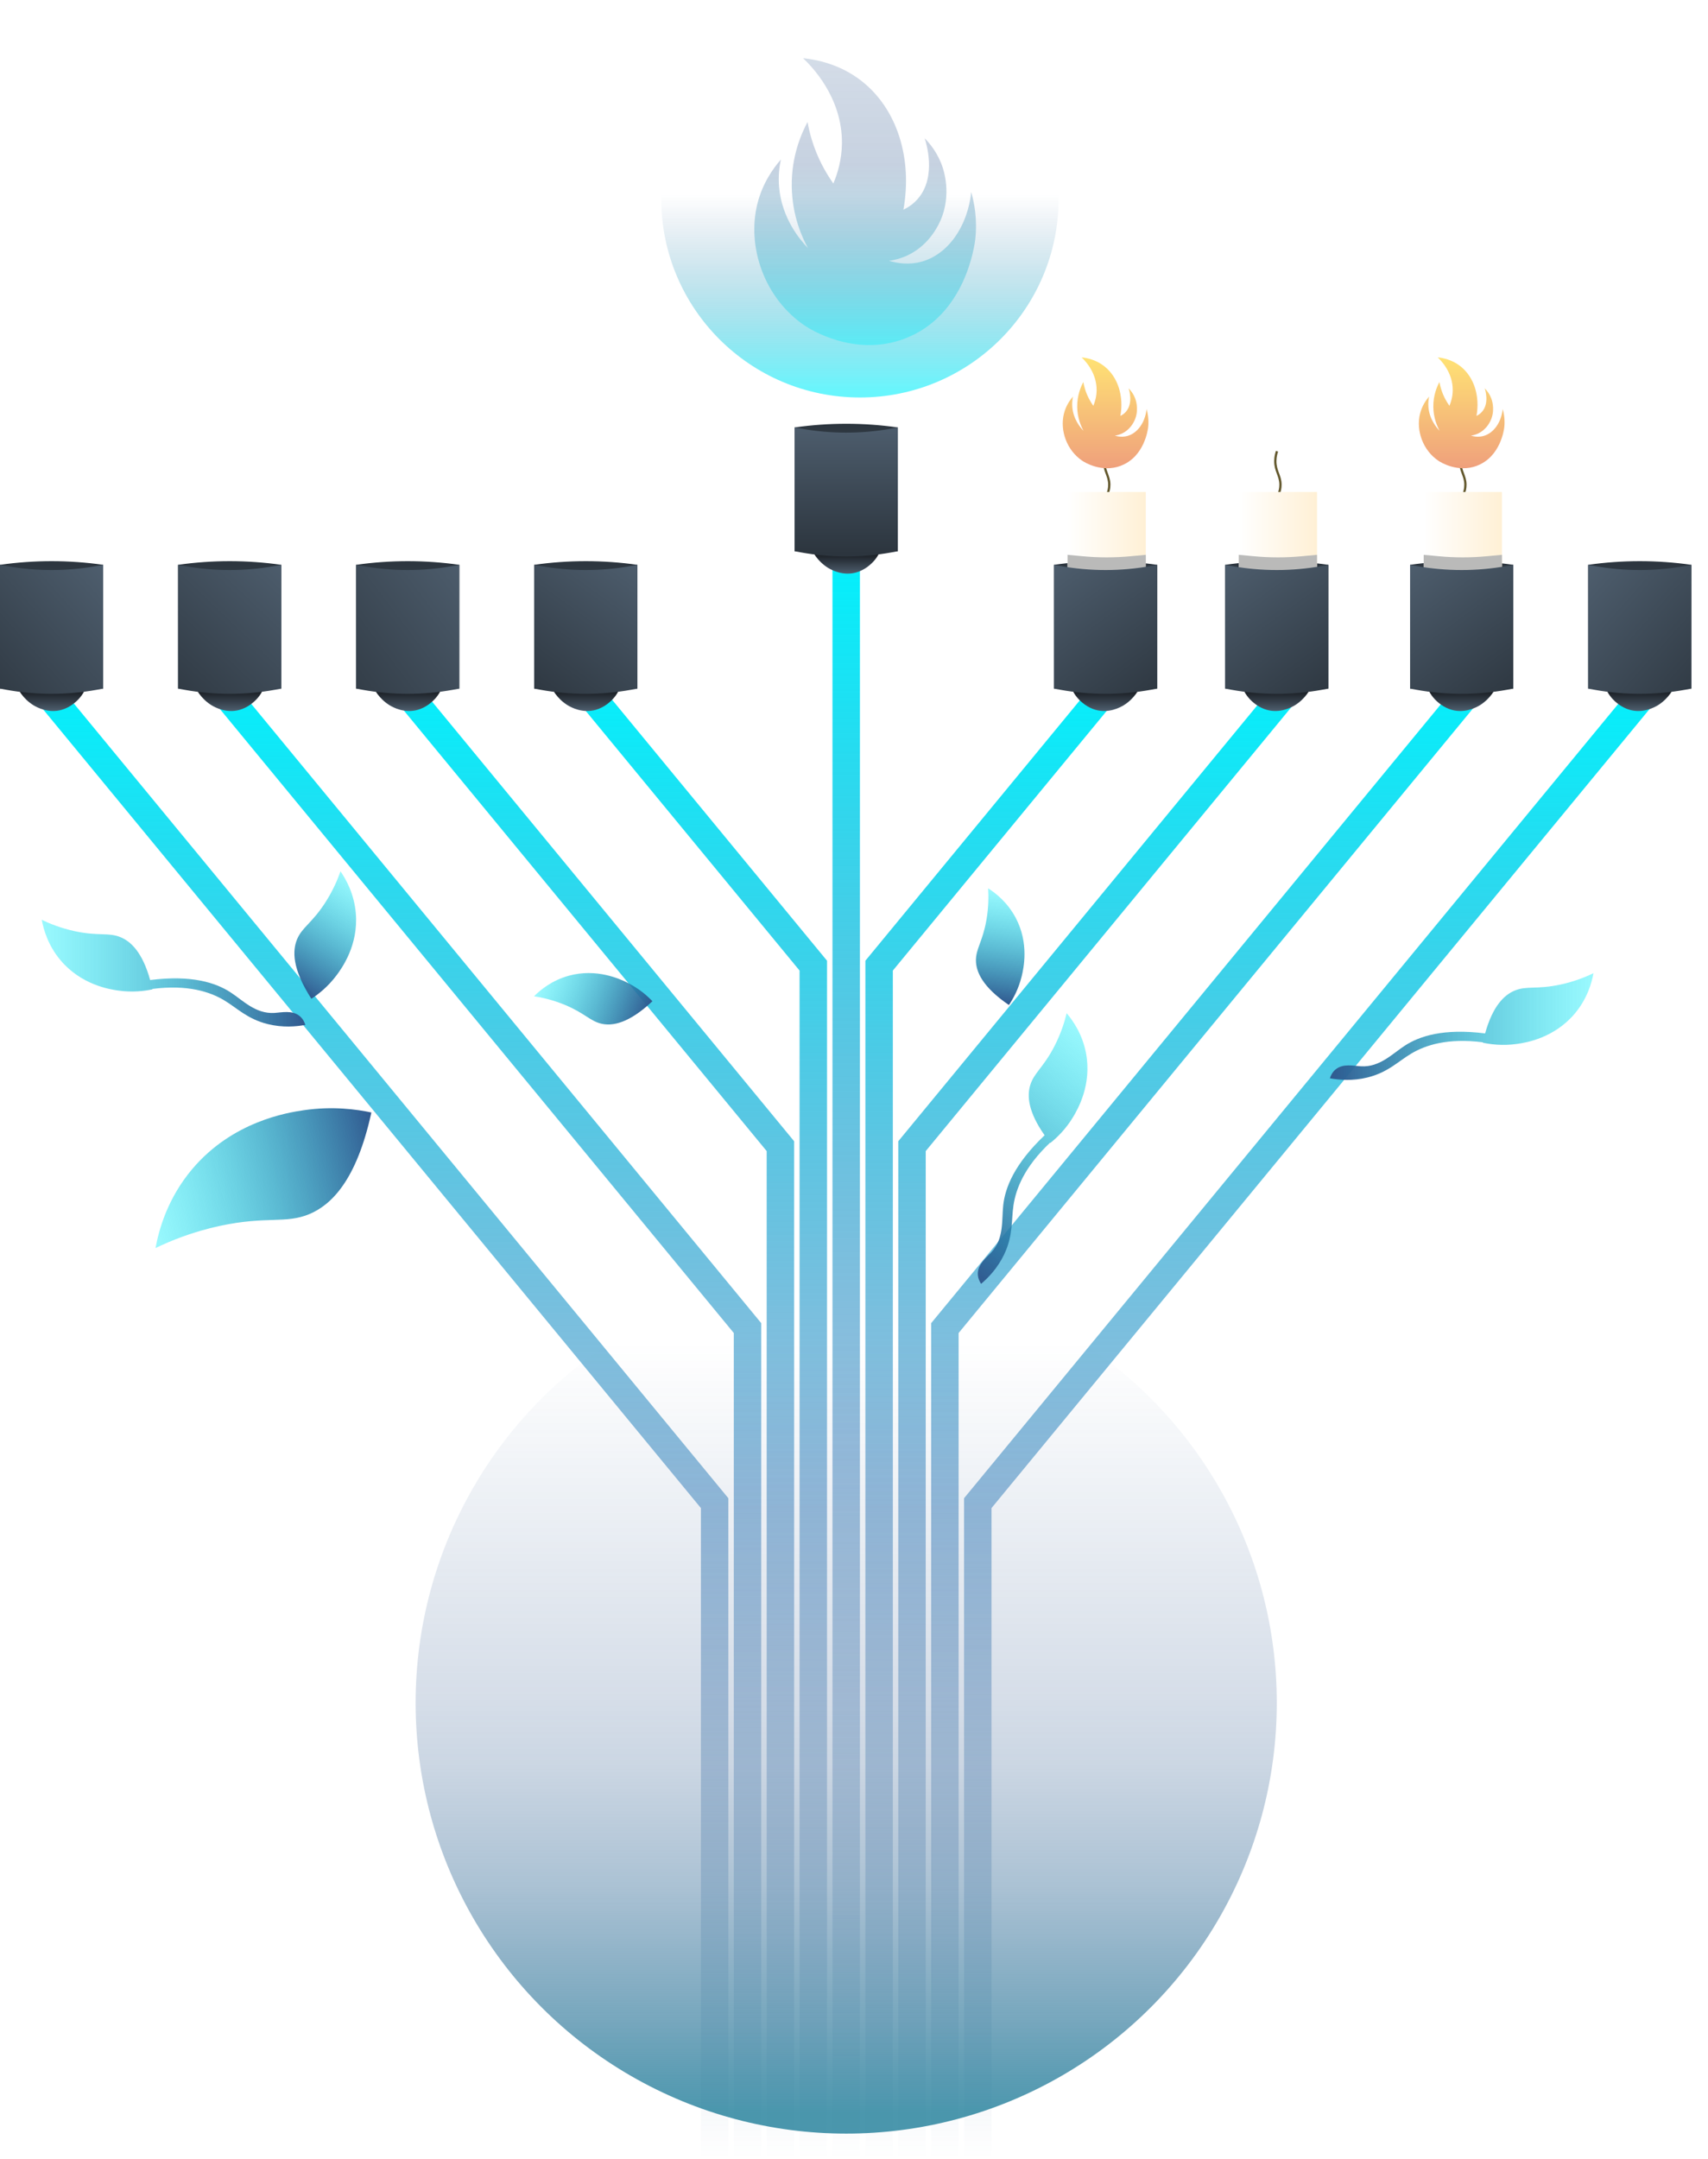 <?xml version="1.0" encoding="UTF-8"?>
<svg id="Layer_2" data-name="Layer 2" xmlns="http://www.w3.org/2000/svg" xmlns:xlink="http://www.w3.org/1999/xlink" viewBox="0 0 757.13 956.7">
  <defs>
    <style>
      .cls-1 {
        fill: url(#linear-gradient-2);
      }

      .cls-2 {
        fill: url(#linear-gradient-17);
      }

      .cls-3 {
        fill: url(#linear-gradient-43);
      }

      .cls-4 {
        fill: url(#linear-gradient-15);
      }

      .cls-5 {
        fill: url(#linear-gradient-18);
      }

      .cls-6 {
        fill: url(#linear-gradient-40);
      }

      .cls-7 {
        fill: url(#linear-gradient-28);
      }

      .cls-8 {
        fill: url(#linear-gradient-14);
      }

      .cls-9 {
        fill: url(#linear-gradient-36);
      }

      .cls-10 {
        fill: url(#linear-gradient-20);
      }

      .cls-11 {
        fill: url(#linear-gradient-6);
      }

      .cls-12 {
        fill: url(#New_Gradient_Swatch_1-3);
      }

      .cls-13 {
        fill: url(#New_Gradient_Swatch_1-5);
      }

      .cls-14 {
        fill: url(#linear-gradient-35);
      }

      .cls-15 {
        fill: url(#linear-gradient-32);
      }

      .cls-16 {
        fill: url(#linear-gradient-11);
      }

      .cls-17 {
        fill: url(#linear-gradient-39);
      }

      .cls-18 {
        fill: url(#linear-gradient-33);
        filter: url(#drop-shadow-1);
      }

      .cls-19 {
        fill: url(#linear-gradient-10);
      }

      .cls-20 {
        fill: url(#linear-gradient-37);
      }

      .cls-21 {
        fill: url(#New_Gradient_Swatch_1-7);
      }

      .cls-22 {
        fill: url(#linear-gradient-16);
      }

      .cls-23 {
        fill: url(#linear-gradient-31);
      }

      .cls-24 {
        fill: url(#linear-gradient-38);
        filter: url(#drop-shadow-2);
      }

      .cls-25 {
        fill: url(#New_Gradient_Swatch_1-6);
      }

      .cls-26 {
        fill: url(#linear-gradient-41);
      }

      .cls-27 {
        fill: url(#linear-gradient-21);
      }

      .cls-28 {
        fill: #babab9;
      }

      .cls-29 {
        fill: url(#linear-gradient-25);
      }

      .cls-30 {
        fill: url(#linear-gradient-5);
      }

      .cls-31 {
        fill: url(#linear-gradient-34);
      }

      .cls-32 {
        fill: url(#linear-gradient-7);
      }

      .cls-33 {
        fill: url(#New_Gradient_Swatch_1);
      }

      .cls-34 {
        fill: none;
        stroke: #63582d;
        stroke-miterlimit: 10;
      }

      .cls-35 {
        fill: url(#New_Gradient_Swatch_1-2);
      }

      .cls-36 {
        fill: url(#linear-gradient-24);
      }

      .cls-37 {
        fill: url(#linear-gradient-9);
      }

      .cls-38 {
        fill: url(#linear-gradient-22);
      }

      .cls-39 {
        fill: url(#linear-gradient-42);
      }

      .cls-40 {
        fill: url(#linear-gradient-3);
      }

      .cls-41 {
        fill: url(#linear-gradient-44);
        opacity: .42;
      }

      .cls-42 {
        fill: url(#linear-gradient);
      }

      .cls-43 {
        fill: url(#linear-gradient-27);
      }

      .cls-44 {
        fill: url(#linear-gradient-29);
      }

      .cls-45 {
        fill: url(#linear-gradient-30);
      }

      .cls-46 {
        fill: url(#New_Gradient_Swatch_1-4);
      }

      .cls-47 {
        fill: url(#linear-gradient-23);
      }

      .cls-48 {
        fill: url(#linear-gradient-19);
      }

      .cls-49 {
        fill: url(#linear-gradient-4);
      }

      .cls-50 {
        fill: url(#linear-gradient-8);
      }

      .cls-51 {
        fill: url(#linear-gradient-12);
      }

      .cls-52 {
        fill: url(#linear-gradient-13);
      }

      .cls-53 {
        fill: url(#linear-gradient-26);
      }
    </style>
    <linearGradient id="linear-gradient" x1="170.7" y1="956.7" x2="170.7" y2="305.88" gradientUnits="userSpaceOnUse">
      <stop offset="0" stop-color="#31598f" stop-opacity="0"/>
      <stop offset=".44" stop-color="#317cba" stop-opacity=".5"/>
      <stop offset="1" stop-color="#03f0fc"/>
    </linearGradient>
    <linearGradient id="linear-gradient-2" x1="579.52" x2="579.52" xlink:href="#linear-gradient"/>
    <linearGradient id="linear-gradient-3" x1="375.11" y1="956.54" x2="375.11" y2="248.66" xlink:href="#linear-gradient"/>
    <linearGradient id="linear-gradient-4" x1="215.79" y1="956.54" x2="215.79" y2="302.37" xlink:href="#linear-gradient"/>
    <linearGradient id="linear-gradient-5" x1="262.97" y1="956.54" x2="262.97" y2="300.92" xlink:href="#linear-gradient"/>
    <linearGradient id="linear-gradient-6" x1="310.42" y1="956.54" x2="310.42" y2="300.71" xlink:href="#linear-gradient"/>
    <linearGradient id="linear-gradient-7" x1="534.43" y1="956.54" x2="534.43" y2="302.37" xlink:href="#linear-gradient"/>
    <linearGradient id="linear-gradient-8" x1="487.25" y1="956.54" x2="487.25" y2="300.92" xlink:href="#linear-gradient"/>
    <linearGradient id="linear-gradient-9" x1="439.8" y1="956.54" x2="439.8" y2="300.71" xlink:href="#linear-gradient"/>
    <linearGradient id="linear-gradient-10" x1="375.11" y1="936.37" x2="375.11" y2="595.2" gradientUnits="userSpaceOnUse">
      <stop offset="0" stop-color="#1e7d99" stop-opacity=".8"/>
      <stop offset=".12" stop-color="#237195" stop-opacity=".62"/>
      <stop offset=".3" stop-color="#2a6492" stop-opacity=".39"/>
      <stop offset=".45" stop-color="#2f5c8f" stop-opacity=".25"/>
      <stop offset=".54" stop-color="#31598f" stop-opacity=".2"/>
      <stop offset="1" stop-color="#31598f" stop-opacity="0"/>
    </linearGradient>
    <linearGradient id="linear-gradient-11" x1="22.87" y1="305.15" x2="22.87" y2="248.66" gradientUnits="userSpaceOnUse">
      <stop offset="0" stop-color="#4e5e6e"/>
      <stop offset="1" stop-color="#2c353e"/>
    </linearGradient>
    <linearGradient id="linear-gradient-12" x1="22.87" y1="315.08" x2="22.87" y2="302.77" gradientUnits="userSpaceOnUse">
      <stop offset="0" stop-color="#4e5e6e"/>
      <stop offset="1" stop-color="#040405"/>
    </linearGradient>
    <linearGradient id="linear-gradient-13" x1="49.74" y1="253.83" x2="-13.97" y2="310.46" xlink:href="#linear-gradient-11"/>
    <linearGradient id="linear-gradient-14" x1="101.8" x2="101.8" xlink:href="#linear-gradient-11"/>
    <linearGradient id="linear-gradient-15" x1="101.8" x2="101.8" xlink:href="#linear-gradient-12"/>
    <linearGradient id="linear-gradient-16" x1="128.85" y1="249.4" x2="68.67" y2="312.4" xlink:href="#linear-gradient-11"/>
    <linearGradient id="linear-gradient-17" x1="180.73" x2="180.73" xlink:href="#linear-gradient-11"/>
    <linearGradient id="linear-gradient-18" x1="180.73" x2="180.73" xlink:href="#linear-gradient-12"/>
    <linearGradient id="linear-gradient-19" x1="212.55" y1="253.63" x2="136.8" y2="310.97" xlink:href="#linear-gradient-11"/>
    <linearGradient id="linear-gradient-20" x1="259.66" x2="259.66" xlink:href="#linear-gradient-11"/>
    <linearGradient id="linear-gradient-21" x1="259.66" x2="259.66" xlink:href="#linear-gradient-12"/>
    <linearGradient id="linear-gradient-22" x1="281.56" y1="247.53" x2="234.83" y2="311.95" xlink:href="#linear-gradient-11"/>
    <linearGradient id="linear-gradient-23" x1="3098.4" y1="305.15" x2="3098.4" y2="248.66" gradientTransform="translate(3825.28) rotate(-180) scale(1 -1)" xlink:href="#linear-gradient-11"/>
    <linearGradient id="linear-gradient-24" x1="3098.4" y1="315.08" x2="3098.4" y2="302.77" gradientTransform="translate(3825.28) rotate(-180) scale(1 -1)" xlink:href="#linear-gradient-12"/>
    <linearGradient id="linear-gradient-25" x1="3125.27" y1="253.83" x2="3061.56" y2="310.46" gradientTransform="translate(3825.28) rotate(-180) scale(1 -1)" xlink:href="#linear-gradient-11"/>
    <linearGradient id="linear-gradient-26" x1="375.11" y1="244.27" x2="375.11" y2="187.78" xlink:href="#linear-gradient-11"/>
    <linearGradient id="linear-gradient-27" x1="375.11" y1="254.2" x2="375.11" y2="241.89" xlink:href="#linear-gradient-12"/>
    <linearGradient id="linear-gradient-28" x1="375.11" y1="187.83" x2="375.11" y2="245.17" xlink:href="#linear-gradient-11"/>
    <linearGradient id="linear-gradient-29" x1="3335.19" y1="305.15" x2="3335.19" y2="248.66" gradientTransform="translate(3825.28) rotate(-180) scale(1 -1)" xlink:href="#linear-gradient-11"/>
    <linearGradient id="linear-gradient-30" x1="3335.19" y1="315.08" x2="3335.19" y2="302.77" gradientTransform="translate(3825.28) rotate(-180) scale(1 -1)" xlink:href="#linear-gradient-12"/>
    <linearGradient id="linear-gradient-31" x1="473.24" y1="253.17" x2="507.92" y2="253.17" gradientUnits="userSpaceOnUse">
      <stop offset="0" stop-color="#fff"/>
      <stop offset="1" stop-color="#fff0d5"/>
    </linearGradient>
    <linearGradient id="linear-gradient-32" x1="3357.09" y1="247.53" x2="3310.36" y2="311.95" gradientTransform="translate(3825.28) rotate(-180) scale(1 -1)" xlink:href="#linear-gradient-11"/>
    <linearGradient id="linear-gradient-33" x1="490.09" y1="207.49" x2="490.09" y2="158.37" gradientUnits="userSpaceOnUse">
      <stop offset="0" stop-color="#efa07c"/>
      <stop offset="1" stop-color="#ffe274"/>
    </linearGradient>
    <filter id="drop-shadow-1" filterUnits="userSpaceOnUse">
      <feOffset dx="0" dy="0"/>
      <feGaussianBlur result="blur" stdDeviation="30"/>
      <feFlood flood-color="#ffca76" flood-opacity=".78"/>
      <feComposite in2="blur" operator="in"/>
      <feComposite in="SourceGraphic"/>
    </filter>
    <linearGradient id="linear-gradient-34" x1="3177.33" y1="305.15" x2="3177.33" y2="248.66" gradientTransform="translate(3825.28) rotate(-180) scale(1 -1)" xlink:href="#linear-gradient-11"/>
    <linearGradient id="linear-gradient-35" x1="3177.33" y1="315.08" x2="3177.33" y2="302.77" gradientTransform="translate(3825.28) rotate(-180) scale(1 -1)" xlink:href="#linear-gradient-12"/>
    <linearGradient id="linear-gradient-36" x1="631.1" x2="665.79" xlink:href="#linear-gradient-31"/>
    <linearGradient id="linear-gradient-37" x1="3199.22" y1="247.53" x2="3152.5" y2="311.95" gradientTransform="translate(3825.28) rotate(-180) scale(1 -1)" xlink:href="#linear-gradient-11"/>
    <linearGradient id="linear-gradient-38" x1="647.95" x2="647.95" xlink:href="#linear-gradient-33"/>
    <filter id="drop-shadow-2" filterUnits="userSpaceOnUse">
      <feOffset dx="0" dy="0"/>
      <feGaussianBlur result="blur-2" stdDeviation="30"/>
      <feFlood flood-color="#ffca76" flood-opacity=".78"/>
      <feComposite in2="blur-2" operator="in"/>
      <feComposite in="SourceGraphic"/>
    </filter>
    <linearGradient id="linear-gradient-39" x1="3259.3" y1="305.15" x2="3259.3" y2="248.66" gradientTransform="translate(3825.28) rotate(-180) scale(1 -1)" xlink:href="#linear-gradient-11"/>
    <linearGradient id="linear-gradient-40" x1="3259.3" y1="315.08" x2="3259.3" y2="302.77" gradientTransform="translate(3825.28) rotate(-180) scale(1 -1)" xlink:href="#linear-gradient-12"/>
    <linearGradient id="linear-gradient-41" x1="549.13" x2="583.82" xlink:href="#linear-gradient-31"/>
    <linearGradient id="linear-gradient-42" x1="3281.19" y1="247.53" x2="3234.47" y2="311.95" gradientTransform="translate(3825.28) rotate(-180) scale(1 -1)" xlink:href="#linear-gradient-11"/>
    <linearGradient id="New_Gradient_Swatch_1" data-name="New Gradient Swatch 1" x1="140.7" y1="107.31" x2="247.83" y2="107.31" gradientTransform="translate(-98.07 461.18) rotate(-13.61)" gradientUnits="userSpaceOnUse">
      <stop offset="0" stop-color="#03f0fc" stop-opacity=".4"/>
      <stop offset="1" stop-color="#31598f"/>
    </linearGradient>
    <linearGradient id="New_Gradient_Swatch_1-2" data-name="New Gradient Swatch 1" x1="2626.98" y1="2100.02" x2="2681.92" y2="2100.02" gradientTransform="translate(3321.13 -757.13) rotate(121.39)" xlink:href="#New_Gradient_Swatch_1"/>
    <linearGradient id="New_Gradient_Swatch_1-3" data-name="New Gradient Swatch 1" x1="1785.64" y1="2038.03" x2="1835.46" y2="2038.03" gradientTransform="translate(2724.47 -1074.23) rotate(98.39)" xlink:href="#New_Gradient_Swatch_1"/>
    <linearGradient id="New_Gradient_Swatch_1-4" data-name="New Gradient Swatch 1" x1="-.89" y1="933.31" x2="48.93" y2="933.31" gradientTransform="translate(574.29 -439.25) rotate(20.92)" xlink:href="#New_Gradient_Swatch_1"/>
    <linearGradient id="New_Gradient_Swatch_1-5" data-name="New Gradient Swatch 1" x1="18.52" y1="431.25" x2="135.36" y2="431.25" gradientTransform="matrix(1, 0, 0, 1, 0, 0)" xlink:href="#New_Gradient_Swatch_1"/>
    <linearGradient id="New_Gradient_Swatch_1-6" data-name="New Gradient Swatch 1" x1="4067.3" y1="454.9" x2="4184.15" y2="454.9" gradientTransform="translate(4773.67) rotate(-180) scale(1 -1)" xlink:href="#New_Gradient_Swatch_1"/>
    <linearGradient id="New_Gradient_Swatch_1-7" data-name="New Gradient Swatch 1" x1="3493.23" y1="-830.13" x2="3610.07" y2="-830.13" gradientTransform="translate(3345.63 -1714.04) rotate(129.29) scale(1 -1)" xlink:href="#New_Gradient_Swatch_1"/>
    <linearGradient id="linear-gradient-43" x1="381.19" y1="-1.11" x2="381.19" y2="173.56" gradientUnits="userSpaceOnUse">
      <stop offset=".5" stop-color="#31598f" stop-opacity="0"/>
      <stop offset="1" stop-color="#03f0fc" stop-opacity=".6"/>
    </linearGradient>
    <linearGradient id="linear-gradient-44" x1="383.5" y1="152.91" x2="383.5" y2="25.8" gradientUnits="userSpaceOnUse">
      <stop offset="0" stop-color="#03f0fc" stop-opacity=".9"/>
      <stop offset=".63" stop-color="#31598f" stop-opacity=".65"/>
      <stop offset="1" stop-color="#31598f" stop-opacity=".5"/>
    </linearGradient>
  </defs>
  <g id="Layer_1-2" data-name="Layer 1">
    <g>
      <g>
        <polygon class="cls-42" points="322.87 663.9 27.91 305.88 18.52 313.62 310.7 668.27 310.7 956.7 322.87 956.7 322.87 663.95 322.81 663.95 322.87 663.9"/>
        <polygon class="cls-1" points="731.7 313.62 722.31 305.88 427.35 663.9 427.41 663.95 427.35 663.95 427.35 956.7 439.52 956.7 439.52 668.27 731.7 313.62"/>
        <rect class="cls-40" x="369.02" y="248.66" width="12.17" height="707.89"/>
        <polygon class="cls-49" points="337.45 586.33 103.51 302.37 94.12 310.11 325.28 590.69 325.28 956.54 337.45 956.54 337.45 586.35 337.42 586.35 337.45 586.33"/>
        <polygon class="cls-30" points="352.03 505.72 183.3 300.92 173.91 308.65 339.86 510.08 339.86 956.54 352.03 956.54 352.03 505.72 352.03 505.72 352.03 505.72"/>
        <polygon class="cls-11" points="366.61 425.72 263.62 300.71 254.23 308.45 354.44 430.09 354.44 956.54 366.61 956.54 366.61 425.72 366.61 425.72 366.61 425.72"/>
        <polygon class="cls-32" points="656.1 310.11 646.71 302.37 412.77 586.33 412.8 586.35 412.77 586.35 412.77 956.54 424.94 956.54 424.94 590.69 656.1 310.11"/>
        <polygon class="cls-50" points="576.31 308.65 566.92 300.92 398.19 505.72 398.19 505.72 398.19 505.72 398.19 956.54 410.36 956.54 410.36 510.08 576.31 308.65"/>
        <polygon class="cls-37" points="495.99 308.45 486.6 300.71 383.61 425.72 383.61 425.72 383.61 425.72 383.61 956.54 395.78 956.54 395.78 430.09 495.99 308.45"/>
      </g>
      <circle class="cls-19" cx="375.11" cy="754.59" r="190.87"/>
      <g>
        <path class="cls-16" d="M45.73,305.15h0c-15.17-2.17-30.57-2.17-45.73,0h0s0-54.86,0-54.86H0c15.17-2.17,30.57-2.17,45.73,0h0v54.86Z"/>
        <path class="cls-51" d="M11.26,303.98c2.49,.24,6.38,.5,11.14,.29,9.97-.44,14.23-2.53,15.24-.88,1.29,2.12-3.47,9.17-10.26,11.14-5.85,1.7-10.95-1.03-12.61-2.05-4.39-2.71-7.64-7.65-6.74-8.8,.46-.58,1.97-.17,3.22,.29Z"/>
        <path class="cls-52" d="M45.73,305.15l-2.8,.51c-13.27,2.4-26.86,2.4-40.13,0l-2.8-.51v-54.86l2.8,.51c13.27,2.4,26.86,2.4,40.13,0l2.8-.51v54.86Z"/>
      </g>
      <g>
        <path class="cls-8" d="M124.67,305.15h0c-15.17-2.17-30.57-2.17-45.73,0h0s0-54.86,0-54.86h0c15.17-2.17,30.57-2.17,45.73,0h0v54.86Z"/>
        <path class="cls-4" d="M90.19,303.98c2.49,.24,6.38,.5,11.14,.29,9.97-.44,14.23-2.53,15.24-.88,1.29,2.12-3.47,9.17-10.26,11.14-5.85,1.7-10.95-1.03-12.61-2.05-4.39-2.71-7.64-7.65-6.74-8.8,.46-.58,1.97-.17,3.22,.29Z"/>
        <path class="cls-22" d="M124.67,305.15l-2.8,.51c-13.27,2.4-26.86,2.4-40.13,0l-2.8-.51v-54.86l2.8,.51c13.27,2.4,26.86,2.4,40.13,0l2.8-.51v54.86Z"/>
      </g>
      <g>
        <path class="cls-2" d="M203.6,305.15h0c-15.17-2.17-30.57-2.17-45.73,0h0s0-54.86,0-54.86h0c15.17-2.17,30.57-2.17,45.73,0h0v54.86Z"/>
        <path class="cls-5" d="M169.12,303.98c2.49,.24,6.38,.5,11.14,.29,9.97-.44,14.23-2.53,15.24-.88,1.29,2.12-3.47,9.17-10.26,11.14-5.85,1.7-10.95-1.03-12.61-2.05-4.39-2.71-7.64-7.65-6.74-8.8,.46-.58,1.97-.17,3.22,.29Z"/>
        <path class="cls-48" d="M203.6,305.15l-2.8,.51c-13.27,2.4-26.86,2.4-40.13,0l-2.8-.51v-54.86l2.8,.51c13.27,2.4,26.86,2.4,40.13,0l2.8-.51v54.86Z"/>
      </g>
      <g>
        <path class="cls-10" d="M282.53,305.15h0c-15.17-2.17-30.57-2.17-45.73,0h0s0-54.86,0-54.86h0c15.17-2.17,30.57-2.17,45.73,0h0v54.86Z"/>
        <path class="cls-27" d="M248.05,303.98c2.49,.24,6.38,.5,11.14,.29,9.97-.44,14.23-2.53,15.24-.88,1.29,2.12-3.47,9.17-10.26,11.14-5.85,1.7-10.95-1.03-12.61-2.05-4.39-2.71-7.64-7.65-6.74-8.8,.46-.58,1.97-.17,3.22,.29Z"/>
        <path class="cls-38" d="M282.53,305.15l-2.8,.51c-13.27,2.4-26.86,2.4-40.13,0l-2.8-.51v-54.86l2.8,.51c13.27,2.4,26.86,2.4,40.13,0l2.8-.51v54.86Z"/>
      </g>
      <g>
        <path class="cls-47" d="M704.01,305.15h0c15.17-2.17,30.57-2.17,45.73,0h0s0-54.86,0-54.86h0c-15.17-2.17-30.57-2.17-45.73,0h0v54.86Z"/>
        <path class="cls-36" d="M738.49,303.98c-2.49,.24-6.38,.5-11.14,.29-9.97-.44-14.23-2.53-15.24-.88-1.29,2.12,3.47,9.17,10.26,11.14,5.85,1.7,10.95-1.03,12.61-2.05,4.39-2.71,7.64-7.65,6.74-8.8-.46-.58-1.97-.17-3.22,.29Z"/>
        <path class="cls-29" d="M704.01,305.15l2.8,.51c13.27,2.4,26.86,2.4,40.13,0l2.8-.51v-54.86s-2.8,.51-2.8,.51c-13.27,2.4-26.86,2.4-40.13,0l-2.8-.51v54.86Z"/>
      </g>
      <g>
        <path class="cls-53" d="M397.98,244.27h0c-15.17-2.17-30.57-2.17-45.73,0h0s0-54.86,0-54.86h0c15.17-2.17,30.57-2.17,45.73,0h0v54.86Z"/>
        <path class="cls-43" d="M363.5,243.1c2.49,.24,6.38,.5,11.14,.29,9.97-.44,14.23-2.53,15.24-.88,1.29,2.12-3.47,9.17-10.26,11.14-5.85,1.7-10.95-1.03-12.61-2.05-4.39-2.71-7.64-7.65-6.74-8.8,.46-.58,1.97-.17,3.22,.29Z"/>
        <path class="cls-7" d="M397.98,244.27l-2.8,.51c-13.27,2.4-26.86,2.4-40.13,0l-2.8-.51v-54.86l2.8,.51c13.27,2.4,26.86,2.4,40.13,0l2.8-.51v54.86Z"/>
      </g>
      <g>
        <path class="cls-34" d="M490.01,220.83c1.46-2.59,1.74-4.7,1.72-6.13-.04-4.02-2.38-6.01-2.3-10.53,.03-1.82,.44-3.29,.77-4.21"/>
        <path class="cls-44" d="M467.22,305.15h0c15.17-2.17,30.57-2.17,45.73,0h0s0-54.86,0-54.86h0c-15.17-2.17-30.57-2.17-45.73,0h0v54.86Z"/>
        <path class="cls-45" d="M501.7,303.98c-2.49,.24-6.38,.5-11.14,.29-9.97-.44-14.23-2.53-15.24-.88-1.29,2.12,3.47,9.17,10.26,11.14,5.85,1.7,10.95-1.03,12.61-2.05,4.39-2.71,7.64-7.65,6.74-8.8-.46-.58-1.97-.17-3.22,.29Z"/>
        <polygon class="cls-23" points="507.92 288.35 473.24 288.35 473.24 218 507.92 218 507.92 223.06 507.92 288.35"/>
        <path class="cls-28" d="M507.92,285.03h-34.69v-39.18l6.42,.61c7.27,.7,14.58,.7,21.85,0l6.42-.61v39.18Z"/>
        <path class="cls-15" d="M467.22,305.15l2.8,.51c13.27,2.4,26.86,2.4,40.13,0l2.8-.51v-54.86s-2.8,.51-2.8,.51c-13.27,2.4-26.86,2.4-40.13,0l-2.8-.51v54.86Z"/>
        <path class="cls-18" d="M496.87,206.39c-8.62,3.26-16.33-1.69-17.04-2.17-7-4.66-10.05-13.52-8.21-20.91,.88-3.53,2.7-6.07,4.03-7.59-.27,1.27-.46,2.85-.31,4.65,.44,5.45,3.62,9.15,4.96,10.53-.98-1.78-2.71-5.51-2.79-10.53-.08-5.32,1.74-9.28,2.71-11.08,.16,.92,.39,1.91,.7,2.94,.96,3.21,2.41,5.74,3.72,7.59,.71-1.66,1.43-3.99,1.47-6.82,.11-8.03-5.4-13.46-6.66-14.64,2.41,.25,6.36,1.04,9.99,3.87,6.13,4.77,8.79,13.3,7.2,22.07,1.13-.55,1.9-1.22,2.4-1.78,3.44-3.85,1.42-9.94,1.24-10.46,.91,.92,2.3,2.58,3.1,5.03,.27,.84,1.67,5.39-.85,9.99-.46,.84-1.97,3.52-5.19,5.03-1.24,.58-2.38,.82-3.18,.93,1.47,.44,3.46,.74,5.58,.15,4.51-1.24,7.88-5.97,8.52-11.93,.51,1.79,1.07,4.64,.7,8.06-.11,.97-1.65,13.09-12.08,17.04Z"/>
      </g>
      <g>
        <path class="cls-34" d="M647.87,220.83c1.46-2.59,1.74-4.7,1.72-6.13-.04-4.02-2.38-6.01-2.3-10.53,.03-1.82,.44-3.29,.77-4.21"/>
        <path class="cls-31" d="M625.08,305.15h0c15.17-2.17,30.57-2.17,45.73,0h0s0-54.86,0-54.86h0c-15.17-2.17-30.57-2.17-45.73,0h0v54.86Z"/>
        <path class="cls-14" d="M659.56,303.98c-2.49,.24-6.38,.5-11.14,.29-9.97-.44-14.23-2.53-15.24-.88-1.29,2.12,3.47,9.17,10.26,11.14,5.85,1.7,10.95-1.03,12.61-2.05,4.39-2.71,7.64-7.65,6.74-8.8-.46-.58-1.97-.17-3.22,.29Z"/>
        <polygon class="cls-9" points="665.79 288.35 631.1 288.35 631.1 218 665.79 218 665.79 223.06 665.79 288.35"/>
        <path class="cls-28" d="M665.79,285.03h-34.69v-39.18l6.42,.61c7.27,.7,14.58,.7,21.85,0l6.42-.61v39.18Z"/>
        <path class="cls-20" d="M625.08,305.15l2.8,.51c13.27,2.4,26.86,2.4,40.13,0l2.8-.51v-54.86s-2.8,.51-2.8,.51c-13.27,2.4-26.86,2.4-40.13,0l-2.8-.51v54.86Z"/>
        <path class="cls-24" d="M654.73,206.39c-8.62,3.26-16.33-1.69-17.04-2.17-7-4.66-10.05-13.52-8.21-20.91,.88-3.53,2.7-6.07,4.03-7.59-.27,1.27-.46,2.85-.31,4.65,.44,5.45,3.62,9.15,4.96,10.53-.98-1.78-2.71-5.51-2.79-10.53-.08-5.32,1.74-9.28,2.71-11.08,.16,.92,.39,1.91,.7,2.94,.96,3.21,2.41,5.74,3.72,7.59,.71-1.66,1.43-3.99,1.47-6.82,.11-8.03-5.4-13.46-6.66-14.64,2.41,.25,6.36,1.04,9.99,3.87,6.13,4.77,8.79,13.3,7.2,22.07,1.13-.55,1.9-1.22,2.4-1.78,3.44-3.85,1.42-9.94,1.24-10.46,.91,.92,2.3,2.58,3.1,5.03,.27,.84,1.67,5.39-.85,9.99-.46,.84-1.97,3.52-5.19,5.03-1.24,.58-2.38,.82-3.18,.93,1.47,.44,3.46,.74,5.58,.15,4.51-1.24,7.88-5.97,8.52-11.93,.51,1.79,1.07,4.64,.7,8.06-.11,.97-1.65,13.09-12.08,17.04Z"/>
      </g>
      <g>
        <path class="cls-34" d="M565.9,220.83c1.46-2.59,1.74-4.7,1.72-6.13-.04-4.02-2.38-6.01-2.3-10.53,.03-1.82,.44-3.29,.77-4.21"/>
        <path class="cls-17" d="M543.11,305.15h0c15.17-2.17,30.57-2.17,45.73,0h0s0-54.86,0-54.86h0c-15.17-2.17-30.57-2.17-45.73,0h0v54.86Z"/>
        <path class="cls-6" d="M577.59,303.98c-2.49,.24-6.38,.5-11.14,.29-9.97-.44-14.23-2.53-15.24-.88-1.29,2.12,3.47,9.17,10.26,11.14,5.85,1.7,10.95-1.03,12.61-2.05,4.39-2.71,7.64-7.65,6.74-8.8-.46-.58-1.97-.17-3.22,.29Z"/>
        <polygon class="cls-26" points="583.82 288.35 549.13 288.35 549.13 218 583.82 218 583.82 223.06 583.82 288.35"/>
        <path class="cls-28" d="M583.82,285.03h-34.69v-39.18l6.42,.61c7.27,.7,14.58,.7,21.85,0l6.42-.61v39.18Z"/>
        <path class="cls-39" d="M543.11,305.15l2.8,.51c13.27,2.4,26.86,2.4,40.13,0l2.8-.51v-54.86s-2.8,.51-2.8,.51c-13.27,2.4-26.86,2.4-40.13,0l-2.8-.51v54.86Z"/>
      </g>
      <path class="cls-33" d="M164.62,492.97c-6.52-1.39-17.12-2.87-29.87-1.02-7.47,1.08-31.7,4.98-49.53,26.08-10.89,12.89-14.77,26.73-16.28,35.02,6.46-3.12,16.26-7.2,28.69-9.86,20.53-4.4,29.07-.81,39.53-5.2,9.59-4.03,20.9-14.81,27.46-45.01Z"/>
      <path class="cls-35" d="M138.03,442.58c2.87-1.86,7.25-5.17,11.2-10.46,2.31-3.1,9.69-13.3,8.5-27.42-.72-8.62-4.34-15.05-6.79-18.6-1.21,3.47-3.29,8.51-6.83,13.98-5.85,9.04-10.25,10.84-12.45,16.22-2.02,4.94-2.21,12.95,6.36,26.28Z"/>
      <path class="cls-12" d="M447.25,445.34c1.73-2.57,4.22-6.88,5.64-12.7,.83-3.41,3.38-14.53-2.62-25.89-3.66-6.94-8.95-11.02-12.26-13.12,.22,3.33,.27,8.26-.75,14.09-1.68,9.62-4.71,12.68-4.64,17.95,.07,4.84,2.74,11.59,14.62,19.68Z"/>
      <path class="cls-46" d="M289.21,443.68c-2.13-2.25-5.8-5.61-11.17-8.26-3.15-1.55-13.46-6.45-25.85-3.07-7.57,2.07-12.7,6.35-15.47,9.12,3.3,.51,8.13,1.53,13.59,3.78,9.02,3.73,11.35,7.35,16.51,8.43,4.74,.99,11.91-.17,22.38-10Z"/>
      <path class="cls-13" d="M132.88,450.28c-3.32-2.8-8.12-1.59-11.33-1.42-8.34,.46-13.88-5.6-19.47-9.2-6.38-4.12-16.99-7.72-35.52-5.38-3.44-12.38-8.61-17.09-13.07-18.96-5.36-2.25-9.74-.41-20.27-2.67-6.37-1.37-11.4-3.46-14.71-5.06,.78,4.25,2.76,11.35,8.35,17.96,9.14,10.82,21.57,12.82,25.4,13.37,6.53,.95,11.97,.19,15.32-.52-.01-.06-.03-.12-.04-.18,15.62-2.01,25.45,1.26,31.71,4.97,5.87,3.48,10.33,8.36,19.47,10.62,6.66,1.64,12.59,1.1,16.64,.35-.35-1.11-1.04-2.68-2.48-3.89Z"/>
      <path class="cls-25" d="M592.01,473.93c3.32-2.8,8.12-1.59,11.33-1.42,8.34,.46,13.88-5.6,19.47-9.2,6.38-4.12,16.99-7.72,35.52-5.38,3.44-12.38,8.61-17.09,13.07-18.96,5.36-2.25,9.74-.41,20.27-2.67,6.37-1.37,11.4-3.46,14.71-5.06-.78,4.25-2.76,11.35-8.35,17.96-9.14,10.82-21.57,12.82-25.4,13.37-6.53,.95-11.97,.19-15.32-.52,.01-.06,.03-.12,.04-.18-15.62-2.01-25.45,1.26-31.71,4.97-5.87,3.48-10.33,8.36-19.47,10.62-6.66,1.64-12.59,1.1-16.64,.35,.35-1.11,1.04-2.68,2.48-3.89Z"/>
      <path class="cls-21" d="M433.45,564.52c-.07-4.34,3.91-7.29,6.08-9.66,5.63-6.16,4.46-14.29,5.2-20.89,.85-7.55,4.78-18.03,18.33-30.9-7.4-10.5-7.77-17.49-6.4-22.12,1.65-5.58,5.85-7.8,10.77-17.38,2.98-5.8,4.54-11.01,5.4-14.59,2.8,3.3,7.03,9.33,8.61,17.84,2.58,13.93-3.74,24.81-5.73,28.13-3.4,5.66-7.44,9.39-10.1,11.52-.04-.05-.07-.09-.11-.14-11.45,10.82-15.14,20.5-16.23,27.69-1.02,6.75-.07,13.29-4.11,21.79-2.94,6.19-7.12,10.44-10.26,13.1-.63-.98-1.41-2.5-1.44-4.38Z"/>
      <g>
        <circle class="cls-3" cx="381.19" cy="88.07" r="88.07"/>
        <path class="cls-41" d="M401.06,150.05c-22.29,8.44-42.24-4.38-44.09-5.61-18.11-12.07-26-34.97-21.24-54.11,2.27-9.13,7-15.71,10.42-19.64-.7,3.28-1.18,7.37-.8,12.02,1.15,14.1,9.37,23.67,12.83,27.26-2.53-4.6-7.02-14.26-7.21-27.26-.21-13.77,4.51-24.01,7.01-28.66,.42,2.39,1,4.94,1.8,7.62,2.49,8.3,6.23,14.85,9.62,19.64,1.83-4.29,3.71-10.33,3.81-17.64,.29-20.79-13.98-34.83-17.24-37.88,6.23,.64,16.44,2.7,25.85,10.02,15.85,12.33,22.74,34.4,18.64,57.12,2.94-1.41,4.91-3.15,6.21-4.61,8.91-9.96,3.67-25.71,3.21-27.06,2.35,2.37,5.95,6.68,8.02,13.03,.7,2.16,4.33,13.96-2.2,25.85-1.19,2.16-5.09,9.11-13.43,13.03-3.22,1.51-6.16,2.13-8.22,2.4,3.81,1.14,8.94,1.91,14.43,.4,11.67-3.2,20.4-15.44,22.05-30.86,1.31,4.63,2.78,12,1.8,20.84-.28,2.52-4.27,33.88-31.26,44.09Z"/>
      </g>
    </g>
  </g>
</svg>